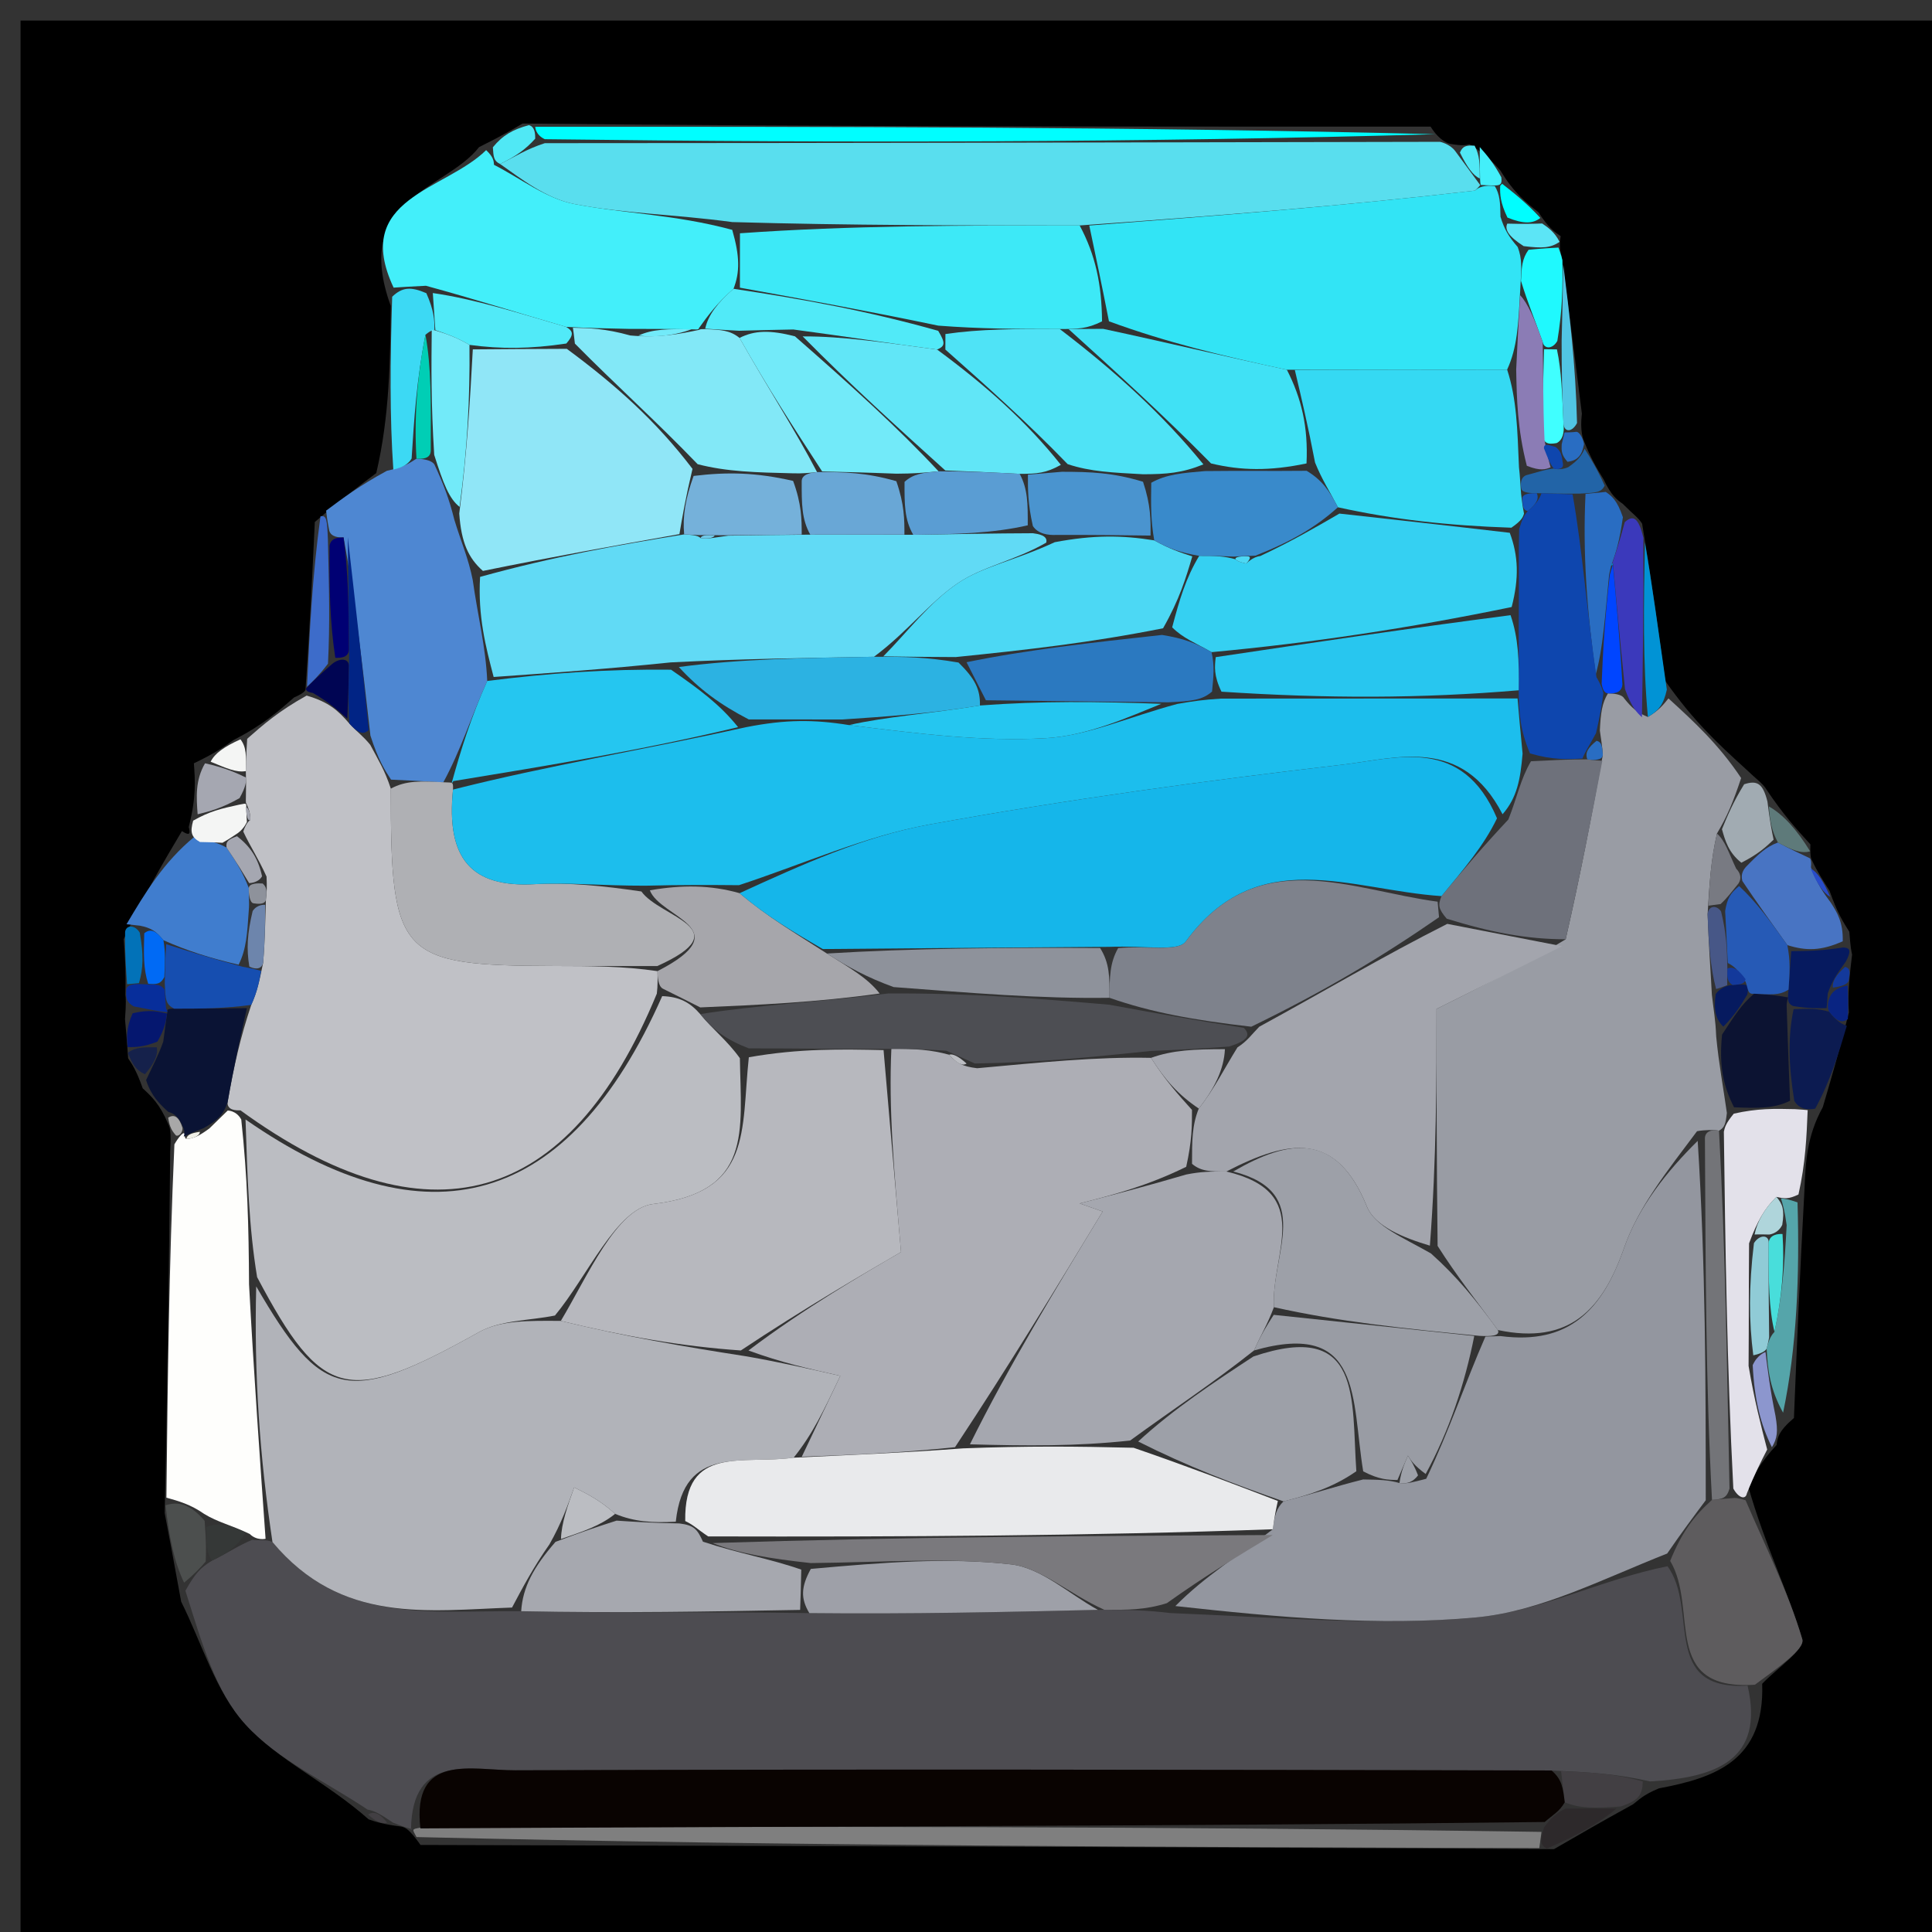 <svg version="1.1" id="Layer_1" xmlns="http://www.w3.org/2000/svg" xmlns:xlink="http://www.w3.org/1999/xlink" x="0px" y="0px"
	 width="100%" viewBox="0 0 94 94" enable-background="new 0 0 94 94" xml:space="preserve">
<rect x="0" y="0" width="94" height="94" fill="#333333" stroke="none"/>
<path fill="#000000" opacity="1" stroke="none" 
	d="
M95,28 
	C95,50.667 95,72.833 95,95 
	C63.667,95 32.333,95 1,95 
	C1,63.667 1,32.333 1,1 
	C32.333,1 63.667,1 95,1 
	C95,9.833 95,18.667 95,28 
M90.001,47.458 
	C90.016,47.291 90.031,47.123 90.112,46.444 
	C90.074,46.276 90.036,46.107 89.978,45.334 
	C89.68,44.866 89.383,44.399 89.016,43.342 
	C88.718,42.881 88.421,42.42 88.151,41.839 
	C88.151,41.839 88.058,41.758 88.084,41.084 
	C87.422,40.358 86.76,39.632 85.957,38.429 
	C85.771,38.117 85.496,37.951 84.842,37.326 
	C83.62,36.211 82.399,35.096 81.02,33.126 
	C80.694,30.727 80.368,28.327 79.896,25.481 
	C79.722,25.193 79.467,25.029 78.949,24.509 
	C78.675,24.317 78.402,24.126 78.021,23.321 
	C77.713,22.825 77.405,22.328 77.041,21.392 
	C77.041,21.392 76.862,20.986 76.965,20.125 
	C76.663,17.706 76.361,15.287 75.975,12.447 
	C75.975,12.447 75.827,12.045 75.934,11.491 
	C75.634,11.285 75.334,11.08 74.855,10.331 
	C74.264,9.867 73.673,9.403 73.009,8.31 
	C72.671,7.925 72.334,7.54 71.499,7.021 
	C71.333,7.063 71.166,7.105 70.538,6.997 
	C70.538,6.997 70.062,6.9 69.605,6.161 
	C55.084,6.163 40.563,6.166 25.425,6.01 
	C24.938,6.301 24.451,6.591 23.31,7.157 
	C21.658,9.275 17.101,9.626 19.011,14.882 
	C18.984,17.557 18.958,20.232 18.307,23.019 
	C17.494,23.628 16.681,24.236 15.317,25.398 
	C15.191,28.071 15.064,30.744 14.864,33.541 
	C14.864,33.541 14.905,33.678 14.303,33.938 
	C13.544,34.607 12.785,35.277 11.375,35.998 
	C10.91,36.327 10.444,36.657 9.433,37.138 
	C9.494,37.965 9.555,38.792 9.183,40.238 
	C9.243,40.483 9.303,40.728 8.851,40.437 
	C7.952,41.947 7.053,43.458 6.02,45.694 
	C6.074,46.424 6.129,47.155 6.1,48.4 
	C6.122,48.573 6.143,48.745 6.082,49.593 
	C6.124,50.045 6.167,50.496 6.235,51.493 
	C6.436,51.789 6.637,52.086 6.945,52.953 
	C7.36,53.335 7.774,53.717 8.173,54.662 
	C8.258,54.829 8.343,54.997 8.281,56.035 
	C8.22,61.646 8.158,67.257 8.011,73.611 
	C8.235,74.788 8.46,75.964 8.815,77.928 
	C9.826,79.948 10.479,82.293 11.943,83.9 
	C13.529,85.641 15.871,86.693 17.937,88.519 
	C18.281,88.638 18.624,88.756 19.525,88.871 
	C19.706,88.914 19.887,88.956 20.461,89.765 
	C38.606,89.815 56.75,89.866 75.607,89.969 
	C76.739,89.313 77.87,88.658 79.441,87.795 
	C79.718,87.601 79.906,87.343 80.715,87.011 
	C83.482,86.492 85.863,85.642 85.738,81.924 
	C86.429,81.189 87.834,80.242 87.689,79.754 
	C87,77.432 85.89,75.235 85.059,72.325 
	C85.367,71.725 85.674,71.125 86.44,70.303 
	C86.476,69.975 86.511,69.647 87.283,68.991 
	C87.423,65.539 87.563,62.087 87.796,57.866 
	C87.848,56.581 87.899,55.296 88.686,53.869 
	C89.076,52.549 89.466,51.229 89.957,49.26 
	C89.935,48.823 89.913,48.386 90.001,47.458 
z"/>
<path fill="#4D4C51" opacity="1" stroke="none" 
	d="
M20.068,88.998 
	C19.887,88.956 19.706,88.914 19.117,88.677 
	C18.483,88.245 18.207,88.099 17.883,88.045 
	C15.871,86.693 13.529,85.641 11.943,83.9 
	C10.479,82.293 9.826,79.948 9.021,77.395 
	C9.488,76.567 9.749,76.271 10.317,75.933 
	C11.106,75.546 11.587,75.201 12.281,74.915 
	C12.493,74.973 12.921,74.869 13.257,75.028 
	C16.607,79.04 20.833,78.354 25.358,78.392 
	C30.179,78.489 34.554,78.409 39.378,78.485 
	C44.357,78.537 48.888,78.432 53.731,78.323 
	C54.877,78.327 55.711,78.334 56.959,78.483 
	C62.192,78.692 67.046,79.134 71.818,78.694 
	C74.935,78.407 77.933,76.839 81.131,76.204 
	C82.664,78.286 80.768,82.269 85.028,82.014 
	C85.863,85.642 83.482,86.492 80.286,86.674 
	C78.556,86.282 77.254,86.228 75.49,86.141 
	C58.377,86.104 41.728,86.072 25.078,86.133 
	C22.963,86.141 20.032,85.245 19.997,89.035 
	C19.999,89 20.068,88.998 20.068,88.998 
z"/>
<path fill="#999CA4" opacity="1" stroke="none" 
	d="
M81.178,33.98 
	C82.399,35.096 83.62,36.211 84.714,37.856 
	C84.318,39.039 84.049,39.691 83.538,40.554 
	C83.236,41.865 83.177,42.967 83.082,44.479 
	C83.134,45.981 83.221,47.073 83.291,48.408 
	C83.369,49.117 83.466,49.581 83.5,50.429 
	C83.636,51.822 83.834,52.832 84.02,54.15 
	C83.962,54.659 83.918,54.86 83.637,55.012 
	C83.401,54.963 82.92,54.972 82.568,55.038 
	C81.127,56.963 79.719,58.711 79.022,60.707 
	C77.972,63.717 76.359,65.447 72.877,64.712 
	C71.829,63.278 70.913,62.139 69.946,60.62 
	C69.894,56.379 69.894,52.517 69.894,49.088 
	C71.967,48.052 73.985,47.045 76.178,45.7 
	C76.888,42.581 77.424,39.799 77.983,36.737 
	C77.959,36.277 77.912,36.096 77.84,35.544 
	C77.88,34.69 77.946,34.207 78.234,33.735 
	C78.455,33.747 78.898,33.755 79.025,33.984 
	C79.397,34.441 79.642,34.668 80.177,34.883 
	C80.704,34.574 80.941,34.277 81.178,33.98 
z"/>
<path fill="#C0C1C6" opacity="1" stroke="none" 
	d="
M12.026,35.946 
	C12.785,35.277 13.544,34.607 14.919,33.843 
	C15.989,34.154 16.444,34.56 16.999,35.206 
	C17.376,35.62 17.653,35.794 18.015,36.239 
	C18.408,36.985 18.716,37.459 19.015,38.371 
	C19.008,46.58 19.401,46.981 27.037,47 
	C28.685,47.004 30.333,47.002 31.989,47.25 
	C31.998,47.497 32.005,47.99 31.958,48.344 
	C27.656,58.778 20.767,60.612 11.702,54.025 
	C11.494,54.025 11.079,54.033 11.069,53.656 
	C11.378,51.869 11.697,50.459 12.225,48.892 
	C12.524,48.236 12.615,47.737 12.803,46.844 
	C12.901,45.641 12.901,44.832 12.938,43.77 
	C12.984,43.344 12.991,43.173 12.969,42.65 
	C12.555,41.738 12.17,41.178 11.836,40.459 
	C11.887,40.299 12.013,39.989 12.177,39.898 
	C12.201,39.54 12.061,39.273 11.954,39.022 
	C11.987,39.039 11.949,39.102 11.964,38.785 
	C11.977,38.256 11.974,38.044 11.961,37.518 
	C11.975,36.784 12,36.365 12.026,35.946 
z"/>
<path fill="#59DEEE" opacity="1" stroke="none" 
	d="
M70.062,6.9 
	C70.062,6.9 70.538,6.997 70.801,7.347 
	C71.376,8.128 71.689,8.558 72.012,8.995 
	C72.023,9.001 72.049,8.997 71.768,9.273 
	C65.324,10.023 59.161,10.498 52.53,10.969 
	C46.71,10.968 41.357,10.969 35.628,10.805 
	C32.808,10.424 30.329,10.393 27.935,9.925 
	C26.563,9.657 25.331,8.679 24.331,7.979 
	C25.098,7.605 25.57,7.272 26.507,6.966 
	C41.336,6.961 55.699,6.931 70.062,6.9 
z"/>
<path fill="#43EFFA" opacity="1" stroke="none" 
	d="
M24.036,8.02 
	C25.331,8.679 26.563,9.657 27.935,9.925 
	C30.329,10.393 32.808,10.424 35.626,11.183 
	C36.001,12.485 36,13.241 35.689,14.051 
	C34.912,14.724 34.447,15.344 33.992,15.984 
	C34.003,16.005 34.022,16.048 33.645,16.023 
	C32.51,16.001 31.754,16.005 30.607,16.002 
	C29.436,15.979 28.655,15.962 27.543,15.904 
	C25.154,15.208 23.096,14.552 20.723,13.904 
	C19.989,13.939 19.57,13.967 19.151,13.995 
	C17.101,9.626 21.658,9.275 23.653,7.304 
	C24.01,7.641 24.023,7.83 24.036,8.02 
z"/>
<path fill="#FEFEFC" opacity="1" stroke="none" 
	d="
M11.079,54.033 
	C11.079,54.033 11.494,54.025 11.738,54.467 
	C12.042,57.286 12.102,59.663 12.117,62.491 
	C12.356,66.917 12.639,70.893 12.921,74.869 
	C12.921,74.869 12.493,74.973 12.15,74.634 
	C11.208,74.183 10.61,74.072 9.933,73.658 
	C9.27,73.193 8.683,73.031 8.097,72.868 
	C8.158,67.257 8.22,61.646 8.486,55.677 
	C8.691,55.319 8.9,55.096 8.96,55.139 
	C9.02,55.183 8.933,55.302 9.062,55.421 
	C9.462,55.387 9.734,55.234 10.184,54.906 
	C10.601,54.498 10.84,54.266 11.079,54.033 
z"/>
<path fill="#4E87D2" opacity="1" stroke="none" 
	d="
M19.025,37.933 
	C18.716,37.459 18.408,36.985 18.023,35.792 
	C17.604,32.094 17.262,29.114 16.716,26.147 
	C16.512,26.159 16.103,26.136 16.02,25.817 
	C15.914,25.281 15.891,25.063 15.868,24.844 
	C16.681,24.236 17.494,23.628 18.824,22.906 
	C19.638,22.729 19.867,22.568 20.263,22.318 
	C20.498,22.325 20.968,22.358 21.135,22.596 
	C21.576,23.546 21.849,24.258 22.107,25.292 
	C22.44,26.386 22.789,27.157 23,28.218 
	C23.247,29.985 23.632,31.461 23.706,33.131 
	C22.906,34.916 22.418,36.506 21.568,38.066 
	C20.478,38.001 19.751,37.967 19.025,37.933 
z"/>
<path fill="#7F7F7F" opacity="1" stroke="none" 
	d="
M74.894,89.917 
	C56.75,89.866 38.606,89.815 20.265,89.381 
	C20.068,88.998 19.999,89 20.455,88.925 
	C38.952,88.855 56.991,88.86 75,89.129 
	C74.944,89.567 74.919,89.742 74.894,89.917 
z"/>
<path fill="#00FEFF" opacity="1" stroke="none" 
	d="
M69.833,6.53 
	C55.699,6.931 41.336,6.961 26.507,6.773 
	C26.04,6.554 26.042,6.168 26.042,6.168 
	C40.563,6.166 55.084,6.163 69.833,6.53 
z"/>
<path fill="#5E5C5E" opacity="1" stroke="none" 
	d="
M85.383,81.969 
	C80.768,82.269 82.664,78.286 81.261,75.945 
	C81.828,74.549 82.41,73.772 83.296,72.975 
	C83.802,72.933 84.004,72.91 84.391,72.882 
	C84.577,72.877 84.93,72.994 84.93,72.994 
	C85.89,75.235 87,77.432 87.689,79.754 
	C87.834,80.242 86.429,81.189 85.383,81.969 
z"/>
<path fill="#E3E1EA" opacity="1" stroke="none" 
	d="
M84.994,72.659 
	C84.93,72.994 84.577,72.877 84.334,72.424 
	C84.019,66.335 83.946,60.698 83.873,55.06 
	C83.918,54.86 83.962,54.659 84.357,54.183 
	C85.515,53.924 86.323,53.941 87.336,53.965 
	C87.542,53.972 87.951,54.012 87.951,54.012 
	C87.899,55.296 87.848,56.581 87.503,58.117 
	C87.023,58.347 86.837,58.326 86.432,58.234 
	C85.852,58.799 85.491,59.435 85.1,60.494 
	C85.081,62.605 85.093,64.293 85.076,66.459 
	C85.359,68.133 85.67,69.329 85.981,70.526 
	C85.674,71.125 85.367,71.725 84.994,72.659 
z"/>
<path fill="#407DCE" opacity="1" stroke="none" 
	d="
M6.155,44.968 
	C7.053,43.458 7.952,41.947 9.473,40.7 
	C10.338,40.977 10.581,40.991 11.023,41.238 
	C11.521,41.969 11.821,42.468 12.106,43.205 
	C12.091,43.443 12.142,43.919 12.104,44.295 
	C12.028,45.425 11.989,46.179 11.61,46.938 
	C10.209,46.609 9.147,46.275 7.952,45.746 
	C7.604,45.307 7.34,45.144 6.807,45.038 
	C6.59,45.012 6.155,44.968 6.155,44.968 
z"/>
<path fill="#0A1334" opacity="1" stroke="none" 
	d="
M11.069,53.656 
	C10.84,54.266 10.601,54.498 9.902,54.891 
	C9.272,55.135 9.103,55.218 8.933,55.302 
	C8.933,55.302 9.02,55.183 8.938,54.918 
	C8.72,54.366 8.497,54.181 8.189,54.099 
	C7.774,53.717 7.36,53.335 7.108,52.551 
	C7.485,51.752 7.699,51.355 7.943,50.684 
	C8.025,50.044 8.076,49.679 8.14,49.245 
	C8.152,49.176 8.079,49.061 8.472,49.076 
	C9.915,49.077 10.965,49.063 12.015,49.049 
	C11.697,50.459 11.378,51.869 11.069,53.656 
z"/>
<path fill="#4874C3" opacity="1" stroke="none" 
	d="
M89.086,43.931 
	C89.383,44.399 89.68,44.866 89.657,45.797 
	C88.608,46.266 87.88,46.272 86.962,45.984 
	C86.115,44.79 85.458,43.891 84.772,42.863 
	C84.744,42.735 84.684,42.48 84.935,42.191 
	C85.555,41.553 85.924,41.203 86.503,40.992 
	C87.161,41.339 87.61,41.549 88.058,41.758 
	C88.058,41.758 88.151,41.839 88.11,42.199 
	C88.408,43.016 88.747,43.474 89.086,43.931 
z"/>
<path fill="#55A5AA" opacity="1" stroke="none" 
	d="
M86.65,58.306 
	C86.837,58.326 87.023,58.347 87.457,58.501 
	C87.563,62.087 87.423,65.539 86.755,68.734 
	C86.118,67.579 86.009,66.68 85.954,65.606 
	C86.01,65.429 86.077,65.067 86.337,64.799 
	C86.712,63.039 86.827,61.547 86.929,59.608 
	C86.828,58.876 86.739,58.591 86.65,58.306 
z"/>
<path fill="#0C1B51" opacity="1" stroke="none" 
	d="
M88.318,53.94 
	C87.951,54.012 87.542,53.972 87.3,53.563 
	C87.02,51.81 86.982,50.465 87.265,49.101 
	C88.015,49.07 88.443,49.059 89.003,49.228 
	C89.326,49.645 89.567,49.812 89.856,49.909 
	C89.466,51.229 89.076,52.549 88.318,53.94 
z"/>
<path fill="#423F43" opacity="1" stroke="none" 
	d="
M75.953,86.174 
	C77.254,86.228 78.556,86.282 79.93,86.678 
	C79.906,87.343 79.718,87.601 78.867,87.891 
	C77.586,87.99 76.879,87.992 76.131,87.69 
	C76.045,86.982 75.999,86.578 75.953,86.174 
z"/>
<path fill="#296DC2" opacity="1" stroke="none" 
	d="
M78.128,23.934 
	C78.402,24.126 78.675,24.317 78.961,25.163 
	C78.796,26.353 78.619,26.888 78.422,27.441 
	C78.402,27.459 78.39,27.505 78.29,27.963 
	C78.092,29.988 77.993,31.556 77.643,32.8 
	C77.2,29.673 77.007,26.868 77.142,24.031 
	C77.69,23.977 77.909,23.956 78.128,23.934 
z"/>
<path fill="#3CD9F4" opacity="1" stroke="none" 
	d="
M20.027,22.311 
	C19.867,22.568 19.638,22.729 19.137,22.85 
	C18.958,20.232 18.984,17.557 19.081,14.438 
	C19.57,13.967 19.989,13.939 20.744,14.265 
	C21.114,15.1 21.148,15.581 21.136,16.065 
	C21.09,16.07 21.006,16.035 20.7,16.286 
	C20.271,18.462 20.149,20.386 20.027,22.311 
z"/>
<path fill="#3B39BB" opacity="1" stroke="none" 
	d="
M78.442,27.423 
	C78.619,26.888 78.796,26.353 79.053,25.403 
	C79.467,25.029 79.722,25.193 79.956,26.157 
	C79.973,29.52 79.93,32.208 79.887,34.896 
	C79.642,34.668 79.397,34.441 79.064,33.532 
	C78.809,31.05 78.641,29.249 78.482,27.423 
	C78.491,27.399 78.442,27.423 78.442,27.423 
z"/>
<path fill="#0193D5" opacity="1" stroke="none" 
	d="
M80.177,34.883 
	C79.93,32.208 79.973,29.52 80.029,26.38 
	C80.368,28.327 80.694,30.727 81.099,33.553 
	C80.941,34.277 80.704,34.574 80.177,34.883 
z"/>
<path fill="#3D6CCA" opacity="1" stroke="none" 
	d="
M15.593,25.121 
	C15.891,25.063 15.914,25.281 15.953,26.232 
	C16.013,28.644 16.056,30.323 15.958,32.291 
	C15.523,32.859 15.23,33.138 14.937,33.417 
	C15.064,30.744 15.191,28.071 15.593,25.121 
z"/>
<path fill="#51C5E4" opacity="1" stroke="none" 
	d="
M76.059,12.867 
	C76.361,15.287 76.663,17.706 76.729,20.582 
	C76.493,21.039 76.12,21.04 76.07,20.637 
	C76.001,19.156 75.98,18.077 75.98,16.586 
	C76.02,15.072 76.04,13.969 76.059,12.867 
z"/>
<path fill="#4C4F4E" opacity="1" stroke="none" 
	d="
M8.054,73.24 
	C8.683,73.031 9.27,73.193 9.957,73.994 
	C10.042,75.08 10.026,75.528 10.009,75.975 
	C9.749,76.271 9.488,76.567 8.956,77.002 
	C8.46,75.964 8.235,74.788 8.054,73.24 
z"/>
<path fill="#061A5F" opacity="1" stroke="none" 
	d="
M88.871,49.048 
	C88.443,49.059 88.015,49.07 87.25,48.95 
	C86.914,48.817 86.994,48.526 87.02,48.149 
	C87.081,47.274 87.116,46.776 87.151,46.278 
	C87.88,46.272 88.608,46.266 89.667,46.1 
	C90.036,46.107 90.074,46.276 89.808,46.785 
	C89.317,47.448 89.13,47.77 88.93,48.331 
	C88.918,48.57 88.871,49.048 88.871,49.048 
z"/>
<path fill="#2D292B" opacity="1" stroke="none" 
	d="
M76.171,87.994 
	C76.879,87.992 77.586,87.99 78.648,87.995 
	C77.87,88.658 76.739,89.313 75.251,89.943 
	C74.919,89.742 74.944,89.567 75.123,88.911 
	C75.575,88.285 75.873,88.14 76.171,87.994 
z"/>
<path fill="#A1ABB2" opacity="1" stroke="none" 
	d="
M86.293,40.854 
	C85.924,41.203 85.555,41.553 84.724,41.975 
	C84.101,41.479 83.94,40.912 83.78,40.344 
	C84.049,39.691 84.318,39.039 84.86,38.158 
	C85.496,37.951 85.771,38.117 85.993,38.996 
	C86.116,39.994 86.204,40.424 86.293,40.854 
z"/>
<path fill="#1FF9FE" opacity="1" stroke="none" 
	d="
M76.017,12.657 
	C76.04,13.969 76.02,15.072 75.771,16.587 
	C75.542,16.999 75.123,16.992 75.059,16.64 
	C74.662,15.513 74.328,14.738 74.002,13.666 
	C74.033,12.979 74.057,12.588 74.371,12.153 
	C75.049,12.088 75.438,12.066 75.827,12.045 
	C75.827,12.045 75.975,12.447 76.017,12.657 
z"/>
<path fill="#5E7A7A" opacity="1" stroke="none" 
	d="
M86.503,40.992 
	C86.204,40.424 86.116,39.994 86.063,39.235 
	C86.76,39.632 87.422,40.358 88.071,41.421 
	C87.61,41.549 87.161,41.339 86.503,40.992 
z"/>
<path fill="#2264A7" opacity="1" stroke="none" 
	d="
M78.074,23.628 
	C77.909,23.956 77.69,23.977 76.842,24.017 
	C75.809,24.024 75.404,24.011 74.77,23.996 
	C74.54,23.994 74.08,23.994 74.024,23.792 
	C73.968,23.59 73.958,23.171 74.339,23.098 
	C74.962,22.929 75.203,22.834 75.598,22.797 
	C75.753,22.855 76.083,22.835 76.303,22.727 
	C76.779,22.404 76.97,22.141 77.097,21.832 
	C77.405,22.328 77.713,22.825 78.074,23.628 
z"/>
<path fill="#A5A7B1" opacity="1" stroke="none" 
	d="
M11.972,37.832 
	C11.974,38.044 11.977,38.256 11.655,38.833 
	C10.759,39.338 10.187,39.478 9.616,39.618 
	C9.555,38.792 9.494,37.965 9.976,37.138 
	C11.004,37.37 11.488,37.601 11.972,37.832 
z"/>
<path fill="#8C96CE" opacity="1" stroke="none" 
	d="
M85.899,65.782 
	C86.009,66.68 86.118,67.579 86.387,68.898 
	C86.511,69.647 86.476,69.975 86.211,70.414 
	C85.67,69.329 85.359,68.133 85.277,66.42 
	C85.506,65.903 85.899,65.782 85.899,65.782 
z"/>
<path fill="#50E8F5" opacity="1" stroke="none" 
	d="
M25.734,6.089 
	C26.042,6.168 26.04,6.554 26.041,6.747 
	C25.57,7.272 25.098,7.605 24.331,7.979 
	C24.023,7.83 24.01,7.641 23.98,7.166 
	C24.451,6.591 24.938,6.301 25.734,6.089 
z"/>
<path fill="#05176F" opacity="1" stroke="none" 
	d="
M8.128,49.314 
	C8.076,49.679 8.025,50.044 7.659,50.68 
	C6.966,50.95 6.588,50.948 6.209,50.947 
	C6.167,50.496 6.124,50.045 6.454,49.3 
	C7.26,49.109 7.694,49.212 8.128,49.314 
z"/>
<path fill="#000553" opacity="1" stroke="none" 
	d="
M14.901,33.479 
	C15.23,33.138 15.523,32.859 16.173,32.294 
	C16.531,32.008 16.962,32.023 16.976,32.392 
	C16.96,33.496 16.929,34.231 16.899,34.967 
	C16.444,34.56 15.989,34.154 15.22,33.713 
	C14.905,33.678 14.864,33.541 14.901,33.479 
z"/>
<path fill="#F4F5F4" opacity="1" stroke="none" 
	d="
M9.399,39.928 
	C10.187,39.478 10.759,39.338 11.64,39.15 
	C11.949,39.102 11.987,39.039 11.985,39.267 
	C11.983,39.496 12.013,39.989 12.013,39.989 
	C12.013,39.989 11.887,40.299 11.584,40.525 
	C11.128,40.836 10.976,40.92 10.824,41.005 
	C10.581,40.991 10.338,40.977 9.729,40.968 
	C9.303,40.728 9.243,40.483 9.399,39.928 
z"/>
<path fill="#F4F5F4" opacity="1" stroke="none" 
	d="
M11.961,37.518 
	C11.488,37.601 11.004,37.37 10.249,37.062 
	C10.444,36.657 10.91,36.327 11.7,35.972 
	C12,36.365 11.975,36.784 11.961,37.518 
z"/>
<path fill="#0272B8" opacity="1" stroke="none" 
	d="
M6.087,45.331 
	C6.155,44.968 6.59,45.012 6.801,45.382 
	C6.992,46.437 6.972,47.123 6.761,47.833 
	C6.569,47.857 6.184,47.885 6.184,47.885 
	C6.129,47.155 6.074,46.424 6.087,45.331 
z"/>
<path fill="#5CE5F6" opacity="1" stroke="none" 
	d="
M75.881,11.768 
	C75.438,12.066 75.049,12.088 74.132,11.975 
	C73.402,11.507 73.199,11.174 73.335,10.88 
	C74.127,10.904 74.58,10.889 75.034,10.874 
	C75.334,11.08 75.634,11.285 75.881,11.768 
z"/>
<path fill="#00FEFF" opacity="1" stroke="none" 
	d="
M74.944,10.603 
	C74.58,10.889 74.127,10.904 73.344,10.586 
	C72.995,9.858 72.975,9.463 72.991,9.04 
	C73.027,9.012 73.082,8.939 73.082,8.939 
	C73.673,9.403 74.264,9.867 74.944,10.603 
z"/>
<path fill="#15214B" opacity="1" stroke="none" 
	d="
M6.222,51.22 
	C6.588,50.948 6.966,50.95 7.629,50.955 
	C7.699,51.355 7.485,51.752 7.055,52.266 
	C6.637,52.086 6.436,51.789 6.222,51.22 
z"/>
<path fill="#296DC2" opacity="1" stroke="none" 
	d="
M77.069,21.612 
	C76.97,22.141 76.779,22.404 76.265,22.469 
	C75.985,22.145 75.963,21.972 75.985,21.609 
	C76.028,21.419 76.12,21.04 76.12,21.04 
	C76.12,21.04 76.493,21.039 76.677,21.012 
	C76.862,20.986 77.041,21.392 77.069,21.612 
z"/>
<path fill="#423F43" opacity="1" stroke="none" 
	d="
M17.91,88.282 
	C18.207,88.099 18.483,88.245 18.839,88.679 
	C18.624,88.756 18.281,88.638 17.91,88.282 
z"/>
<path fill="#43EFFA" opacity="1" stroke="none" 
	d="
M71.996,7.155 
	C72.334,7.54 72.671,7.925 73.045,8.625 
	C73.082,8.939 73.027,9.012 72.764,9.022 
	C72.502,9.031 72.049,8.997 72.049,8.997 
	C72.049,8.997 72.023,9.001 72.01,8.689 
	C71.996,7.97 71.996,7.562 71.996,7.155 
z"/>
<path fill="#50E8F5" opacity="1" stroke="none" 
	d="
M71.747,7.088 
	C71.996,7.562 71.996,7.97 71.999,8.683 
	C71.689,8.558 71.376,8.128 71.032,7.423 
	C71.166,7.105 71.333,7.063 71.747,7.088 
z"/>
<path fill="#284CC9" opacity="1" stroke="none" 
	d="
M89.051,43.636 
	C88.747,43.474 88.408,43.016 88.096,42.259 
	C88.421,42.42 88.718,42.881 89.051,43.636 
z"/>
<path fill="#072E9B" opacity="1" stroke="none" 
	d="
M6.142,48.143 
	C6.184,47.885 6.569,47.857 7.018,47.89 
	C7.641,47.9 7.815,47.878 8.011,48.157 
	C8.049,48.659 8.064,48.86 8.079,49.061 
	C8.079,49.061 8.152,49.176 8.14,49.245 
	C7.694,49.212 7.26,49.109 6.496,48.962 
	C6.143,48.745 6.122,48.573 6.142,48.143 
z"/>
<path fill="#092482" opacity="1" stroke="none" 
	d="
M89.003,49.228 
	C88.871,49.048 88.918,48.57 89.167,48.292 
	C89.417,48.014 89.892,47.949 89.892,47.949 
	C89.913,48.386 89.935,48.823 89.907,49.584 
	C89.567,49.812 89.326,49.645 89.003,49.228 
z"/>
<path fill="#13399B" opacity="1" stroke="none" 
	d="
M89.946,47.703 
	C89.892,47.949 89.417,48.014 89.18,48.052 
	C89.13,47.77 89.317,47.448 89.775,47.041 
	C90.031,47.123 90.016,47.291 89.946,47.703 
z"/>
<path fill="#A8A8A8" opacity="1" stroke="none" 
	d="
M8.181,54.38 
	C8.497,54.181 8.72,54.366 8.879,54.875 
	C8.9,55.096 8.691,55.319 8.559,55.241 
	C8.343,54.997 8.258,54.829 8.181,54.38 
z"/>
<path fill="#B1B3B9" opacity="1" stroke="none" 
	d="
M13.257,75.028 
	C12.639,70.893 12.356,66.917 12.466,62.589 
	C15.684,68.131 16.905,68.386 23.303,64.813 
	C24.357,64.224 25.76,64.258 27.287,64.267 
	C30.378,65.018 33.184,65.507 36.361,65.999 
	C38.025,66.295 39.319,66.587 40.885,66.942 
	C40.067,68.658 39.538,69.768 38.615,70.922 
	C36.142,71.28 33.283,70.254 32.88,74.037 
	C31.732,74.098 30.866,74.042 29.929,73.656 
	C29.218,73.007 28.577,72.687 27.936,72.368 
	C27.623,73.246 27.311,74.124 26.732,75.14 
	C25.949,76.257 25.431,77.236 24.913,78.214 
	C20.833,78.354 16.607,79.04 13.257,75.028 
z"/>
<path fill="#93969F" opacity="1" stroke="none" 
	d="
M82.992,72.994 
	C82.41,73.772 81.828,74.549 81.115,75.586 
	C77.933,76.839 74.935,78.407 71.818,78.694 
	C67.046,79.134 62.192,78.692 57.187,78.141 
	C58.643,76.667 60.285,75.676 61.929,74.405 
	C62.012,73.759 62.092,73.393 62.448,73.048 
	C63.811,72.705 64.899,72.34 66.322,71.982 
	C67.101,71.995 67.546,72.002 68.091,72.155 
	C68.467,72.206 68.743,72.111 69.391,71.95 
	C70.516,69.601 71.271,67.318 72.271,65.03 
	C72.517,65.024 73.009,65.006 73.009,65.006 
	C76.359,65.447 77.972,63.717 79.022,60.707 
	C79.719,58.711 81.127,56.963 82.6,55.508 
	C82.987,61.606 82.99,67.3 82.992,72.994 
z"/>
<path fill="#090301" opacity="1" stroke="none" 
	d="
M76.131,87.69 
	C75.873,88.14 75.575,88.285 75.154,88.648 
	C56.991,88.86 38.952,88.855 20.454,88.96 
	C20.032,85.245 22.963,86.141 25.078,86.133 
	C41.728,86.072 58.377,86.104 75.49,86.141 
	C75.999,86.578 76.045,86.982 76.131,87.69 
z"/>
<path fill="#A6A8AF" opacity="1" stroke="none" 
	d="
M25.358,78.392 
	C25.431,77.236 25.949,76.257 27.028,75.018 
	C28.393,74.5 29.196,74.243 29.999,73.985 
	C30.866,74.042 31.732,74.098 33.057,74.122 
	C33.773,74.21 33.931,74.408 34.201,75.009 
	C35.935,75.583 37.458,75.834 38.985,76.369 
	C38.969,77.211 38.95,77.77 38.93,78.329 
	C34.554,78.409 30.179,78.489 25.358,78.392 
z"/>
<path fill="#9EA0A8" opacity="1" stroke="none" 
	d="
M39.378,78.485 
	C38.95,77.77 38.969,77.211 39.45,76.334 
	C43.005,76.013 46.126,75.768 49.181,76.113 
	C50.658,76.279 52.01,77.554 53.418,78.327 
	C48.888,78.432 44.357,78.537 39.378,78.485 
z"/>
<path fill="#7A797D" opacity="1" stroke="none" 
	d="
M53.731,78.323 
	C52.01,77.554 50.658,76.279 49.181,76.113 
	C46.126,75.768 43.005,76.013 39.446,76.05 
	C37.458,75.834 35.935,75.583 34.667,75.077 
	C43.925,74.776 52.926,74.731 61.927,74.685 
	C60.285,75.676 58.643,76.667 56.773,78 
	C55.711,78.334 54.877,78.327 53.731,78.323 
z"/>
<path fill="#353837" opacity="1" stroke="none" 
	d="
M10.317,75.933 
	C10.026,75.528 10.042,75.08 10.035,74.296 
	C10.61,74.072 11.208,74.183 11.938,74.575 
	C11.587,75.201 11.106,75.546 10.317,75.933 
z"/>
<path fill="#A3A5AD" opacity="1" stroke="none" 
	d="
M76.003,46.037 
	C73.985,47.045 71.967,48.052 69.894,49.088 
	C69.894,52.517 69.894,56.379 69.57,60.606 
	C68.306,60.229 66.901,59.675 66.509,58.71 
	C65.022,55.049 62.733,55.414 59.669,56.999 
	C58.888,56.999 58.442,57 57.997,56.625 
	C57.997,55.5 57.996,54.751 58.326,53.936 
	C59.103,52.944 59.551,52.016 60.208,50.96 
	C60.708,50.633 60.87,50.359 61.269,49.954 
	C64.437,48.227 67.239,46.553 70.416,44.95 
	C72.528,45.36 74.266,45.698 76.003,46.037 
z"/>
<path fill="#9DA0A8" opacity="1" stroke="none" 
	d="
M60.003,56.998 
	C62.733,55.414 65.022,55.049 66.509,58.71 
	C66.901,59.675 68.306,60.229 69.622,60.985 
	C70.913,62.139 71.829,63.278 72.877,64.712 
	C73.009,65.006 72.517,65.024 71.975,64.995 
	C68.28,64.635 65.126,64.304 61.981,63.6 
	C61.837,60.989 63.982,58.017 60.003,56.998 
z"/>
<path fill="#6E717B" opacity="1" stroke="none" 
	d="
M76.178,45.7 
	C74.266,45.698 72.528,45.36 70.39,44.699 
	C69.974,44.208 69.96,44.039 70.134,43.6 
	C71.255,42.242 72.187,41.155 73.389,39.871 
	C73.816,38.799 73.972,37.925 74.487,37.039 
	C75.561,36.986 76.277,36.945 77.233,36.946 
	C77.474,36.986 77.96,37.016 77.96,37.016 
	C77.424,39.799 76.888,42.581 76.178,45.7 
z"/>
<path fill="#0E46AE" opacity="1" stroke="none" 
	d="
M76.993,36.905 
	C76.277,36.945 75.561,36.986 74.439,36.656 
	C73.966,35.518 73.901,34.751 73.892,33.585 
	C73.913,32.117 73.878,31.047 73.897,29.58 
	C73.913,28.117 73.876,27.051 73.916,25.737 
	C74.046,25.322 74.097,25.157 74.33,24.863 
	C74.736,24.53 74.899,24.285 75,23.999 
	C75.404,24.011 75.809,24.024 76.514,24.05 
	C77.007,26.868 77.2,29.673 77.676,32.949 
	C77.958,33.421 78.012,33.723 78.012,33.723 
	C77.946,34.207 77.88,34.69 77.654,35.671 
	C77.269,36.374 77.102,36.619 76.993,36.905 
z"/>
<path fill="#737478" opacity="1" stroke="none" 
	d="
M83.296,72.975 
	C82.99,67.3 82.987,61.606 82.952,55.442 
	C82.92,54.972 83.401,54.963 83.637,55.012 
	C83.946,60.698 84.019,66.335 84.148,72.429 
	C84.004,72.91 83.802,72.933 83.296,72.975 
z"/>
<path fill="#0C1332" opacity="1" stroke="none" 
	d="
M86.994,48.526 
	C86.994,48.526 86.914,48.817 86.929,48.969 
	C86.982,50.465 87.02,51.81 87.094,53.556 
	C86.323,53.941 85.515,53.924 84.369,53.874 
	C83.834,52.832 83.636,51.822 83.786,50.336 
	C84.427,49.369 84.719,48.879 85.344,48.348 
	C86.116,48.38 86.555,48.453 86.994,48.526 
z"/>
<path fill="#0045FF" opacity="1" stroke="none" 
	d="
M78.234,33.735 
	C78.012,33.723 77.958,33.421 77.926,33.272 
	C77.993,31.556 78.092,29.988 78.324,27.968 
	C78.458,27.516 78.473,27.448 78.473,27.448 
	C78.641,29.249 78.809,31.05 78.937,33.303 
	C78.898,33.755 78.455,33.747 78.234,33.735 
z"/>
<path fill="#787A82" opacity="1" stroke="none" 
	d="
M83.538,40.554 
	C83.94,40.912 84.101,41.479 84.472,42.263 
	C84.684,42.48 84.744,42.735 84.586,42.983 
	C84.21,43.444 84.037,43.688 83.712,43.987 
	C83.513,44.009 83.118,44.068 83.118,44.068 
	C83.177,42.967 83.236,41.865 83.538,40.554 
z"/>
<path fill="#061A5F" opacity="1" stroke="none" 
	d="
M85.012,48.39 
	C84.719,48.879 84.427,49.369 83.848,49.952 
	C83.466,49.581 83.369,49.117 83.477,48.364 
	C83.681,48.075 84.038,47.931 84.293,47.925 
	C84.717,47.894 84.885,47.868 85.059,47.98 
	C85.064,48.118 85.012,48.39 85.012,48.39 
z"/>
<path fill="#475787" opacity="1" stroke="none" 
	d="
M84.038,47.931 
	C84.038,47.931 83.681,48.075 83.495,48.12 
	C83.221,47.073 83.134,45.981 83.082,44.479 
	C83.118,44.068 83.513,44.009 83.738,44.348 
	C83.996,45.409 84.03,46.131 84.044,47.122 
	C84.028,47.571 84.033,47.751 84.038,47.931 
z"/>
<path fill="#296DC2" opacity="1" stroke="none" 
	d="
M77.233,36.946 
	C77.102,36.619 77.269,36.374 77.681,36.042 
	C77.912,36.096 77.959,36.277 77.983,36.737 
	C77.96,37.016 77.474,36.986 77.233,36.946 
z"/>
<path fill="#BBBDC2" opacity="1" stroke="none" 
	d="
M27.001,64.005 
	C25.76,64.258 24.357,64.224 23.303,64.813 
	C16.905,68.386 15.684,68.131 12.51,62.139 
	C12.102,59.663 12.042,57.286 11.946,54.467 
	C20.767,60.612 27.656,58.778 32.219,48.466 
	C33.042,48.494 33.556,48.754 34.069,49.341 
	C34.712,50.129 35.354,50.592 35.999,51.487 
	C36.05,55.026 36.627,58.006 31.778,58.58 
	C29.996,58.791 28.582,62.106 27.001,64.005 
z"/>
<path fill="#AFB0B4" opacity="1" stroke="none" 
	d="
M19.015,38.371 
	C19.751,37.967 20.478,38.001 21.614,38.062 
	C22.023,38.09 22.055,38.004 22.041,38.416 
	C21.698,41.796 22.949,43.188 26.004,43.019 
	C27.658,42.928 29.327,43.098 31.207,43.374 
	C32.115,44.651 36.018,45.18 31.981,47.003 
	C30.333,47.002 28.685,47.004 27.037,47 
	C19.401,46.981 19.008,46.58 19.015,38.371 
z"/>
<path fill="#A6A6AB" opacity="1" stroke="none" 
	d="
M31.989,47.25 
	C36.018,45.18 32.115,44.651 31.618,43.317 
	C33.191,43.047 34.572,43.057 35.984,43.457 
	C37.354,44.623 38.693,45.399 40.233,46.393 
	C41.311,47.082 42.189,47.554 42.799,48.338 
	C39.711,48.772 36.89,48.893 34.07,49.015 
	C33.556,48.754 33.042,48.494 32.267,48.112 
	C32.005,47.99 31.998,47.497 31.989,47.25 
z"/>
<path fill="#164EB0" opacity="1" stroke="none" 
	d="
M8.472,49.076 
	C8.064,48.86 8.049,48.659 8.017,47.839 
	C8.03,46.793 8.058,46.367 8.086,45.94 
	C9.147,46.275 10.209,46.609 11.791,47.033 
	C12.313,47.122 12.705,47.238 12.705,47.238 
	C12.615,47.737 12.524,48.236 12.225,48.892 
	C10.965,49.063 9.915,49.077 8.472,49.076 
z"/>
<path fill="#012485" opacity="1" stroke="none" 
	d="
M16.999,35.206 
	C16.929,34.231 16.96,33.496 16.988,31.969 
	C16.964,29.496 16.943,27.815 16.921,26.134 
	C17.262,29.114 17.604,32.094 17.938,35.521 
	C17.653,35.794 17.376,35.62 16.999,35.206 
z"/>
<path fill="#A5A7B1" opacity="1" stroke="none" 
	d="
M11.023,41.238 
	C10.976,40.92 11.128,40.836 11.533,40.685 
	C12.17,41.178 12.555,41.738 12.75,42.634 
	C12.561,42.97 12.122,42.966 12.122,42.966 
	C11.821,42.468 11.521,41.969 11.023,41.238 
z"/>
<path fill="#6D85AC" opacity="1" stroke="none" 
	d="
M12.803,46.844 
	C12.705,47.238 12.313,47.122 12.131,47.027 
	C11.989,46.179 12.028,45.425 12.293,44.326 
	C12.519,43.98 12.901,44.024 12.901,44.024 
	C12.901,44.832 12.901,45.641 12.803,46.844 
z"/>
<path fill="#A5A7B1" opacity="1" stroke="none" 
	d="
M12.177,39.898 
	C12.013,39.989 11.983,39.496 11.952,39.251 
	C12.061,39.273 12.201,39.54 12.177,39.898 
z"/>
<path fill="#8E929B" opacity="1" stroke="none" 
	d="
M12.938,43.77 
	C12.901,44.024 12.519,43.98 12.33,43.949 
	C12.142,43.919 12.091,43.443 12.106,43.205 
	C12.122,42.966 12.561,42.97 12.78,42.986 
	C12.991,43.173 12.984,43.344 12.938,43.77 
z"/>
<path fill="#32E4F5" opacity="1" stroke="none" 
	d="
M71.768,9.273 
	C72.049,8.997 72.502,9.031 72.728,9.05 
	C72.975,9.463 72.995,9.858 73.005,10.547 
	C73.199,11.174 73.402,11.507 73.843,12.018 
	C74.057,12.588 74.033,12.979 73.967,14.069 
	C73.873,15.837 73.821,16.907 73.329,17.984 
	C69.592,17.994 66.295,17.998 62.613,17.991 
	C59.487,17.319 56.746,16.658 53.955,15.633 
	C53.603,13.837 53.3,12.404 52.998,10.972 
	C59.161,10.498 65.324,10.023 71.768,9.273 
z"/>
<path fill="#3DE9F7" opacity="1" stroke="none" 
	d="
M52.53,10.969 
	C53.3,12.404 53.603,13.837 53.619,15.635 
	C52.884,16.004 52.436,16.007 51.561,16.008 
	C49.422,16.004 47.711,16.002 45.647,15.843 
	C42.196,15.123 39.098,14.56 36,13.997 
	C36,13.241 36.001,12.485 36.002,11.35 
	C41.357,10.969 46.71,10.968 52.53,10.969 
z"/>
<path fill="#82E8F7" opacity="1" stroke="none" 
	d="
M27.874,15.945 
	C28.655,15.962 29.436,15.979 30.669,16.323 
	C32.088,16.449 33.055,16.249 34.022,16.048 
	C34.022,16.048 34.003,16.005 34.321,16.013 
	C35.08,16.045 35.521,16.069 35.981,16.441 
	C37.335,18.839 38.668,20.888 39.753,22.968 
	C39.506,22.998 39.009,23.047 38.592,23.029 
	C36.782,22.984 35.389,22.957 33.943,22.585 
	C31.924,20.486 29.959,18.731 27.971,16.718 
	C27.924,16.288 27.899,16.116 27.874,15.945 
z"/>
<path fill="#51EAF8" opacity="1" stroke="none" 
	d="
M35.961,16.093 
	C35.521,16.069 35.08,16.045 34.311,15.992 
	C34.447,15.344 34.912,14.724 35.689,14.051 
	C39.098,14.56 42.196,15.123 45.646,16.095 
	C45.997,16.672 45.997,16.84 45.594,17.006 
	C43.119,16.681 41.046,16.358 38.597,16.031 
	C37.467,16.05 36.714,16.071 35.961,16.093 
z"/>
<path fill="#51EAF8" opacity="1" stroke="none" 
	d="
M27.543,15.904 
	C27.899,16.116 27.924,16.288 27.555,16.714 
	C25.776,16.978 24.39,16.988 22.842,16.78 
	C22.18,16.395 21.681,16.228 21.182,16.061 
	C21.148,15.581 21.114,15.1 21.058,14.258 
	C23.096,14.552 25.154,15.208 27.543,15.904 
z"/>
<path fill="#72EAF9" opacity="1" stroke="none" 
	d="
M33.645,16.023 
	C33.055,16.249 32.088,16.449 31.059,16.329 
	C31.754,16.005 32.51,16.001 33.645,16.023 
z"/>
<path fill="#F0F0E7" opacity="1" stroke="none" 
	d="
M9.062,55.421 
	C9.103,55.218 9.272,55.135 9.723,55.067 
	C9.734,55.234 9.462,55.387 9.062,55.421 
z"/>
<path fill="#61DAF5" opacity="1" stroke="none" 
	d="
M24.018,32.938 
	C23.632,31.461 23.247,29.985 23.358,28.068 
	C26.922,27.081 29.989,26.534 33.287,26 
	C33.517,26.013 33.977,26.035 34.079,26.178 
	C34.467,26.237 34.751,26.152 35.432,26.062 
	C36.889,26.04 37.948,26.024 39.423,26.013 
	C41.228,26.016 42.616,26.014 44.433,26.02 
	C46.576,25.989 48.292,25.95 50.255,25.944 
	C50.503,25.978 50.998,26.048 50.903,26.402 
	C49.392,27.275 47.814,27.554 46.603,28.374 
	C45.223,29.309 44.171,30.726 42.525,31.954 
	C39.055,32.015 36.037,32.056 32.638,32.228 
	C29.512,32.552 26.765,32.745 24.018,32.938 
z"/>
<path fill="#90E6F7" opacity="1" stroke="none" 
	d="
M33.057,25.987 
	C29.989,26.534 26.922,27.081 23.496,27.778 
	C22.789,27.157 22.44,26.386 22.345,24.985 
	C22.735,21.903 22.869,19.451 23.004,16.999 
	C24.39,16.988 25.776,16.978 27.578,16.972 
	C29.959,18.731 31.924,20.486 33.693,22.812 
	C33.351,24.251 33.204,25.119 33.057,25.987 
z"/>
<path fill="#25C6F0" opacity="1" stroke="none" 
	d="
M23.706,33.131 
	C26.765,32.745 29.512,32.552 32.649,32.583 
	C34.031,33.541 35.024,34.273 35.91,35.378 
	C31.221,36.502 26.638,37.253 22.055,38.004 
	C22.055,38.004 22.023,38.09 21.977,38.093 
	C22.418,36.506 22.906,34.916 23.706,33.131 
z"/>
<path fill="#72EAF9" opacity="1" stroke="none" 
	d="
M22.842,16.78 
	C22.869,19.451 22.735,21.903 22.361,24.663 
	C21.849,24.258 21.576,23.546 21.126,22.131 
	C20.968,19.631 20.987,17.833 21.006,16.035 
	C21.006,16.035 21.09,16.07 21.136,16.065 
	C21.681,16.228 22.18,16.395 22.842,16.78 
z"/>
<path fill="#00CEB5" opacity="1" stroke="none" 
	d="
M20.7,16.286 
	C20.987,17.833 20.968,19.631 20.959,21.893 
	C20.968,22.358 20.498,22.325 20.263,22.318 
	C20.149,20.386 20.271,18.462 20.7,16.286 
z"/>
<path fill="#000073" opacity="1" stroke="none" 
	d="
M16.716,26.147 
	C16.943,27.815 16.964,29.496 16.974,31.6 
	C16.962,32.023 16.531,32.008 16.315,32.005 
	C16.056,30.323 16.013,28.644 16.036,26.55 
	C16.103,26.136 16.512,26.159 16.716,26.147 
z"/>
<path fill="#90CBD6" opacity="1" stroke="none" 
	d="
M85.954,65.606 
	C85.899,65.782 85.506,65.903 85.305,65.942 
	C85.093,64.293 85.081,62.605 85.337,60.485 
	C85.605,60.053 86.081,60.066 86.053,60.479 
	C86.042,62.284 86.06,63.675 86.077,65.067 
	C86.077,65.067 86.01,65.429 85.954,65.606 
z"/>
<path fill="#AFD5DB" opacity="1" stroke="none" 
	d="
M86.081,60.066 
	C86.081,60.066 85.605,60.053 85.367,60.063 
	C85.491,59.435 85.852,58.799 86.432,58.234 
	C86.739,58.591 86.828,58.876 86.714,59.593 
	C86.512,60.025 86.081,60.066 86.081,60.066 
z"/>
<path fill="#006AF5" opacity="1" stroke="none" 
	d="
M7.952,45.746 
	C8.058,46.367 8.03,46.793 7.995,47.537 
	C7.815,47.878 7.641,47.9 7.21,47.866 
	C6.972,47.123 6.992,46.437 7.018,45.408 
	C7.34,45.144 7.604,45.307 7.952,45.746 
z"/>
<path fill="#265AB6" opacity="1" stroke="none" 
	d="
M84.064,46.853 
	C84.03,46.131 83.996,45.409 83.936,44.326 
	C84.037,43.688 84.21,43.444 84.615,43.111 
	C85.458,43.891 86.115,44.79 86.962,45.984 
	C87.116,46.776 87.081,47.274 87.02,48.149 
	C86.555,48.453 86.116,48.38 85.344,48.348 
	C85.012,48.39 85.064,48.118 84.935,47.779 
	C84.599,47.195 84.351,46.999 84.064,46.853 
z"/>
<path fill="#48DEDB" opacity="1" stroke="none" 
	d="
M86.053,60.479 
	C86.081,60.066 86.512,60.025 86.727,60.04 
	C86.827,61.547 86.712,63.039 86.337,64.799 
	C86.06,63.675 86.042,62.284 86.053,60.479 
z"/>
<path fill="#0193D5" opacity="1" stroke="none" 
	d="
M78.482,27.423 
	C78.473,27.448 78.458,27.516 78.424,27.511 
	C78.39,27.505 78.402,27.459 78.422,27.441 
	C78.442,27.423 78.491,27.399 78.482,27.423 
z"/>
<path fill="#40FFFF" opacity="1" stroke="none" 
	d="
M76.07,20.637 
	C76.12,21.04 76.028,21.419 75.735,21.558 
	C75.285,21.634 75.128,21.571 75.002,21.133 
	C75.064,19.503 75.094,18.247 75.123,16.992 
	C75.123,16.992 75.542,16.999 75.751,16.999 
	C75.98,18.077 76.001,19.156 76.07,20.637 
z"/>
<path fill="#8B7CB5" opacity="1" stroke="none" 
	d="
M75.059,16.64 
	C75.094,18.247 75.064,19.503 75.149,21.43 
	C75.324,22.314 75.384,22.526 75.444,22.738 
	C75.203,22.834 74.962,22.929 74.287,22.664 
	C73.825,20.861 73.797,19.419 73.769,17.977 
	C73.821,16.907 73.873,15.837 73.96,14.365 
	C74.328,14.738 74.662,15.513 75.059,16.64 
z"/>
<path fill="#35D9F3" opacity="1" stroke="none" 
	d="
M73.329,17.984 
	C73.797,19.419 73.825,20.861 73.905,22.737 
	C73.958,23.171 73.968,23.59 74.009,24.044 
	C74.083,24.662 74.116,24.826 74.149,24.991 
	C74.097,25.157 74.046,25.322 73.535,25.675 
	C70.439,25.57 67.803,25.279 65.095,24.681 
	C64.677,23.87 64.333,23.367 63.983,22.505 
	C63.651,20.766 63.325,19.384 62.999,18.002 
	C66.295,17.998 69.592,17.994 73.329,17.984 
z"/>
<path fill="#1554B9" opacity="1" stroke="none" 
	d="
M74.33,24.863 
	C74.116,24.826 74.083,24.662 74.065,24.246 
	C74.08,23.994 74.54,23.994 74.77,23.996 
	C74.899,24.285 74.736,24.53 74.33,24.863 
z"/>
<path fill="#0E46AE" opacity="1" stroke="none" 
	d="
M75.598,22.797 
	C75.384,22.526 75.324,22.314 75.117,21.805 
	C75.128,21.571 75.285,21.634 75.692,21.748 
	C75.963,21.972 75.985,22.145 76.045,22.577 
	C76.083,22.835 75.753,22.855 75.598,22.797 
z"/>
<path fill="#ADAEB5" opacity="1" stroke="none" 
	d="
M57.995,54.001 
	C57.996,54.751 57.997,55.5 57.714,56.77 
	C55.796,57.711 54.161,58.132 52.526,58.552 
	C52.9,58.683 53.274,58.814 53.649,58.945 
	C51.365,62.702 49.081,66.459 46.466,70.412 
	C43.76,70.698 41.385,70.788 39.01,70.877 
	C39.538,69.768 40.067,68.658 40.885,66.942 
	C39.319,66.587 38.025,66.295 36.416,65.708 
	C39.098,63.672 42.096,61.93 43.838,60.917 
	C43.483,56.808 43.236,53.95 43.369,51.032 
	C44.515,51.022 45.28,51.072 46.18,51.317 
	C46.551,51.732 46.825,51.886 47.542,51.974 
	C50.628,51.693 53.308,51.413 56.003,51.469 
	C56.677,52.538 57.336,53.27 57.995,54.001 
z"/>
<path fill="#B7B8BE" opacity="1" stroke="none" 
	d="
M42.989,51.092 
	C43.236,53.95 43.483,56.808 43.838,60.917 
	C42.096,61.93 39.098,63.672 36.045,65.706 
	C33.184,65.507 30.378,65.018 27.287,64.267 
	C28.582,62.106 29.996,58.791 31.778,58.58 
	C36.627,58.006 36.05,55.026 36.434,51.44 
	C38.908,51.004 40.949,51.048 42.989,51.092 
z"/>
<path fill="#E9EAEC" opacity="1" stroke="none" 
	d="
M38.615,70.922 
	C41.385,70.788 43.76,70.698 46.86,70.469 
	C49.977,70.35 52.369,70.371 55.153,70.44 
	C57.754,71.334 59.963,72.181 62.173,73.028 
	C62.092,73.393 62.012,73.759 61.929,74.405 
	C52.926,74.731 43.925,74.776 34.457,74.753 
	C33.931,74.408 33.773,74.21 33.339,74.005 
	C33.283,70.254 36.142,71.28 38.615,70.922 
z"/>
<path fill="#BBBDC2" opacity="1" stroke="none" 
	d="
M29.929,73.656 
	C29.196,74.243 28.393,74.5 27.294,74.88 
	C27.311,74.124 27.623,73.246 27.936,72.368 
	C28.577,72.687 29.218,73.007 29.929,73.656 
z"/>
<path fill="#999CA4" opacity="1" stroke="none" 
	d="
M61.972,63.973 
	C65.126,64.304 68.28,64.635 71.729,65.001 
	C71.271,67.318 70.516,69.601 69.365,71.716 
	C68.811,71.308 68.655,71.066 68.5,70.824 
	C68.33,71.219 68.161,71.614 67.992,72.008 
	C67.546,72.002 67.101,71.995 66.326,71.588 
	C65.745,68.086 66.31,64.197 61.014,65.705 
	C61.354,64.932 61.663,64.452 61.972,63.973 
z"/>
<path fill="#9DA0A8" opacity="1" stroke="none" 
	d="
M60.983,65.999 
	C66.31,64.197 65.745,68.086 65.992,71.582 
	C64.899,72.34 63.811,72.705 62.448,73.048 
	C59.963,72.181 57.754,71.334 55.377,70.135 
	C57.134,68.522 59.059,67.261 60.983,65.999 
z"/>
<path fill="#9DA0A8" opacity="1" stroke="none" 
	d="
M68.091,72.155 
	C68.161,71.614 68.33,71.219 68.5,70.824 
	C68.655,71.066 68.811,71.308 68.993,71.783 
	C68.743,72.111 68.467,72.206 68.091,72.155 
z"/>
<path fill="#A5A7AF" opacity="1" stroke="none" 
	d="
M61.014,65.705 
	C59.059,67.261 57.134,68.522 54.986,70.088 
	C52.369,70.371 49.977,70.35 47.191,70.272 
	C49.081,66.459 51.365,62.702 53.649,58.945 
	C53.274,58.814 52.9,58.683 52.526,58.552 
	C54.161,58.132 55.796,57.711 57.714,57.145 
	C58.442,57 58.888,56.999 59.669,56.999 
	C63.982,58.017 61.837,60.989 61.981,63.6 
	C61.663,64.452 61.354,64.932 61.014,65.705 
z"/>
<path fill="#7E828C" opacity="1" stroke="none" 
	d="
M69.946,43.871 
	C69.96,44.039 69.974,44.208 70.015,44.627 
	C67.239,46.553 64.437,48.227 60.88,49.954 
	C58.071,49.633 56.018,49.258 53.979,48.547 
	C53.991,47.536 53.988,46.862 54.402,46.129 
	C55.805,46.002 57.314,46.319 57.692,45.804 
	C61.198,41.031 65.687,43.304 69.946,43.871 
z"/>
<path fill="#4D4E53" opacity="1" stroke="none" 
	d="
M53.965,48.883 
	C56.018,49.258 58.071,49.633 60.514,50.008 
	C60.87,50.359 60.708,50.633 59.808,50.918 
	C58.128,51.046 57.058,51.089 55.988,51.133 
	C53.308,51.413 50.628,51.693 47.435,51.744 
	C46.629,51.384 46.337,51.253 46.045,51.123 
	C45.28,51.072 44.515,51.022 43.369,51.032 
	C40.949,51.048 38.908,51.004 36.433,51.008 
	C35.354,50.592 34.712,50.129 34.069,49.341 
	C36.89,48.893 39.711,48.772 43.209,48.337 
	C47.247,48.31 50.606,48.597 53.965,48.883 
z"/>
<path fill="#A5A7AF" opacity="1" stroke="none" 
	d="
M56.003,51.469 
	C57.058,51.089 58.128,51.046 59.598,51.046 
	C59.551,52.016 59.103,52.944 58.326,53.936 
	C57.336,53.27 56.677,52.538 56.003,51.469 
z"/>
<path fill="#1CBEED" opacity="1" stroke="none" 
	d="
M22.041,38.416 
	C26.638,37.253 31.221,36.502 36.324,35.376 
	C38.228,35.002 39.611,35.004 41.307,35.278 
	C44.706,35.7 47.805,36.09 50.872,35.916 
	C52.919,35.8 54.92,34.882 57.273,34.251 
	C58.053,34.114 58.5,34.049 59.407,33.99 
	C64.523,33.991 69.179,33.987 73.836,33.983 
	C73.901,34.751 73.966,35.518 74.08,36.668 
	C73.972,37.925 73.816,38.799 73.106,39.617 
	C71.132,35.797 67.948,36.895 65.332,37.202 
	C58.602,37.989 51.877,38.904 45.213,40.115 
	C42.052,40.69 39.035,42.059 35.953,43.068 
	C34.572,43.057 33.191,43.047 31.4,43.093 
	C29.327,43.098 27.658,42.928 26.004,43.019 
	C22.949,43.188 21.698,41.796 22.041,38.416 
z"/>
<path fill="#15B6EA" opacity="1" stroke="none" 
	d="
M35.984,43.457 
	C39.035,42.059 42.052,40.69 45.213,40.115 
	C51.877,38.904 58.602,37.989 65.332,37.202 
	C67.948,36.895 71.132,35.797 72.836,39.814 
	C72.187,41.155 71.255,42.242 70.134,43.6 
	C65.687,43.304 61.198,41.031 57.692,45.804 
	C57.314,46.319 55.805,46.002 53.943,46.068 
	C48.721,46.102 44.376,46.139 40.032,46.175 
	C38.693,45.399 37.354,44.623 35.984,43.457 
z"/>
<path fill="#35D0F2" opacity="1" stroke="none" 
	d="
M65.168,24.988 
	C67.803,25.279 70.439,25.57 73.457,25.923 
	C73.876,27.051 73.913,28.117 73.549,29.534 
	C68.482,30.58 63.816,31.276 58.948,31.73 
	C58.157,31.273 57.569,31.06 57.031,30.523 
	C57.392,29.156 57.701,28.114 58.346,27.045 
	C59.132,27.04 59.582,27.061 60.122,27.213 
	C60.212,27.344 60.637,27.417 60.637,27.417 
	C60.637,27.417 60.959,27.089 61.314,27.055 
	C62.835,26.343 64.001,25.665 65.168,24.988 
z"/>
<path fill="#28C6EF" opacity="1" stroke="none" 
	d="
M59.151,31.972 
	C63.816,31.276 68.482,30.58 73.495,29.931 
	C73.878,31.047 73.913,32.117 73.892,33.585 
	C69.179,33.987 64.523,33.991 59.43,33.653 
	C59.046,32.866 59.099,32.419 59.151,31.972 
z"/>
<path fill="#13399B" opacity="1" stroke="none" 
	d="
M84.044,47.122 
	C84.351,46.999 84.599,47.195 84.93,47.641 
	C84.885,47.868 84.717,47.894 84.293,47.925 
	C84.033,47.751 84.028,47.571 84.044,47.122 
z"/>
<path fill="#8E929B" opacity="1" stroke="none" 
	d="
M40.233,46.393 
	C44.376,46.139 48.721,46.102 53.525,46.126 
	C53.988,46.862 53.991,47.536 53.979,48.547 
	C50.606,48.597 47.247,48.31 43.477,48.025 
	C42.189,47.554 41.311,47.082 40.233,46.393 
z"/>
<path fill="#40E1F5" opacity="1" stroke="none" 
	d="
M62.613,17.991 
	C63.325,19.384 63.651,20.766 63.568,22.548 
	C61.771,22.924 60.383,22.899 58.922,22.548 
	C56.562,20.152 54.275,18.081 51.988,16.01 
	C52.436,16.007 52.884,16.004 53.669,15.999 
	C56.746,16.658 59.487,17.319 62.613,17.991 
z"/>
<path fill="#4FE3F6" opacity="1" stroke="none" 
	d="
M51.561,16.008 
	C54.275,18.081 56.562,20.152 58.551,22.594 
	C57.509,23.018 56.764,23.07 55.619,23.075 
	C54.144,22.992 53.069,22.956 51.946,22.582 
	C49.931,20.499 47.963,18.754 45.996,17.008 
	C45.997,16.84 45.997,16.672 45.999,16.252 
	C47.711,16.002 49.422,16.004 51.561,16.008 
z"/>
<path fill="#72EAF9" opacity="1" stroke="none" 
	d="
M35.981,16.441 
	C36.714,16.071 37.467,16.05 38.677,16.363 
	C41.42,18.763 43.706,20.827 45.664,22.931 
	C44.895,23.007 44.455,23.043 43.615,23.047 
	C42.143,22.989 41.072,22.964 40.001,22.938 
	C38.668,20.888 37.335,18.839 35.981,16.441 
z"/>
<path fill="#75B1DA" opacity="1" stroke="none" 
	d="
M33.287,26 
	C33.204,25.119 33.351,24.251 33.747,23.156 
	C35.389,22.957 36.782,22.984 38.588,23.398 
	C39.004,24.525 39.005,25.266 39.007,26.007 
	C37.948,26.024 36.889,26.04 35.168,26.043 
	C34.329,26.031 34.153,26.033 33.977,26.035 
	C33.977,26.035 33.517,26.013 33.287,26 
z"/>
<path fill="#69A7D6" opacity="1" stroke="none" 
	d="
M39.423,26.013 
	C39.005,25.266 39.004,24.525 39.006,23.415 
	C39.009,23.047 39.506,22.998 39.753,22.968 
	C41.072,22.964 42.143,22.989 43.61,23.412 
	C44.005,24.543 44.004,25.277 44.004,26.011 
	C42.616,26.014 41.228,26.016 39.423,26.013 
z"/>
<path fill="#61E6F7" opacity="1" stroke="none" 
	d="
M45.993,22.891 
	C43.706,20.827 41.42,18.763 39.053,16.367 
	C41.046,16.358 43.119,16.681 45.594,17.006 
	C47.963,18.754 49.931,20.499 51.616,22.616 
	C50.894,23.022 50.453,23.057 49.612,23.054 
	C48.138,22.975 47.065,22.933 45.993,22.891 
z"/>
<path fill="#4CD8F4" opacity="1" stroke="none" 
	d="
M58.01,27.071 
	C57.701,28.114 57.392,29.156 56.588,30.568 
	C53.026,31.277 49.959,31.616 46.5,31.969 
	C45.065,31.967 44.021,31.95 42.977,31.934 
	C44.171,30.726 45.223,29.309 46.603,28.374 
	C47.814,27.554 49.392,27.275 51.318,26.38 
	C53.211,26.022 54.594,26.04 56.159,26.291 
	C56.896,26.707 57.453,26.889 58.01,27.071 
z"/>
<path fill="#2CB2E2" opacity="1" stroke="none" 
	d="
M42.525,31.954 
	C44.021,31.95 45.065,31.967 46.636,32.235 
	C47.432,33.014 47.7,33.542 47.678,34.325 
	C45.257,34.721 43.126,34.863 40.994,35.005 
	C39.611,35.004 38.228,35.002 36.43,35.003 
	C35.024,34.273 34.031,33.541 33.028,32.453 
	C36.037,32.056 39.055,32.015 42.525,31.954 
z"/>
<path fill="#4A94CF" opacity="1" stroke="none" 
	d="
M55.978,26.058 
	C54.594,26.04 53.211,26.022 51.413,26.026 
	C50.998,26.048 50.503,25.978 50.253,25.593 
	C50.006,24.502 50.009,23.796 50.013,23.091 
	C50.453,23.057 50.894,23.022 51.665,22.954 
	C53.069,22.956 54.144,22.992 55.613,23.44 
	C55.997,24.588 55.988,25.323 55.978,26.058 
z"/>
<path fill="#5A9DD3" opacity="1" stroke="none" 
	d="
M49.612,23.054 
	C50.009,23.796 50.006,24.502 50.005,25.559 
	C48.292,25.95 46.576,25.989 44.433,26.02 
	C44.004,25.277 44.005,24.543 44.01,23.444 
	C44.455,23.043 44.895,23.007 45.664,22.931 
	C47.065,22.933 48.138,22.975 49.612,23.054 
z"/>
<path fill="#6FC9E9" opacity="1" stroke="none" 
	d="
M34.079,26.178 
	C34.153,26.033 34.329,26.031 34.77,26.048 
	C34.751,26.152 34.467,26.237 34.079,26.178 
z"/>
<path fill="#398ACB" opacity="1" stroke="none" 
	d="
M56.159,26.291 
	C55.988,25.323 55.997,24.588 56.013,23.488 
	C56.764,23.07 57.509,23.018 58.624,22.92 
	C60.383,22.899 61.771,22.924 63.574,22.906 
	C64.333,23.367 64.677,23.87 65.095,24.681 
	C64.001,25.665 62.835,26.343 61.082,27.036 
	C60.496,27.052 60.032,27.082 60.032,27.082 
	C59.582,27.061 59.132,27.04 58.346,27.045 
	C57.453,26.889 56.896,26.707 56.159,26.291 
z"/>
<path fill="#BBBDC2" opacity="1" stroke="none" 
	d="
M46.18,51.317 
	C46.337,51.253 46.629,51.384 47.028,51.745 
	C46.825,51.886 46.551,51.732 46.18,51.317 
z"/>
<path fill="#2B79C0" opacity="1" stroke="none" 
	d="
M47.968,34.071 
	C47.7,33.542 47.432,33.014 47.027,32.22 
	C49.959,31.616 53.026,31.277 56.537,30.892 
	C57.569,31.06 58.157,31.273 58.948,31.73 
	C59.099,32.419 59.046,32.866 58.971,33.649 
	C58.5,34.049 58.053,34.114 56.835,34.171 
	C53.366,34.133 50.667,34.102 47.968,34.071 
z"/>
<path fill="#25C6F0" opacity="1" stroke="none" 
	d="
M47.678,34.325 
	C50.667,34.102 53.366,34.133 56.503,34.244 
	C54.92,34.882 52.919,35.8 50.872,35.916 
	C47.805,36.09 44.706,35.7 41.307,35.278 
	C43.126,34.863 45.257,34.721 47.678,34.325 
z"/>
<path fill="#4CD8F4" opacity="1" stroke="none" 
	d="
M60.122,27.213 
	C60.032,27.082 60.496,27.052 60.727,27.071 
	C60.959,27.089 60.637,27.417 60.637,27.417 
	C60.637,27.417 60.212,27.344 60.122,27.213 
z"/>
</svg>